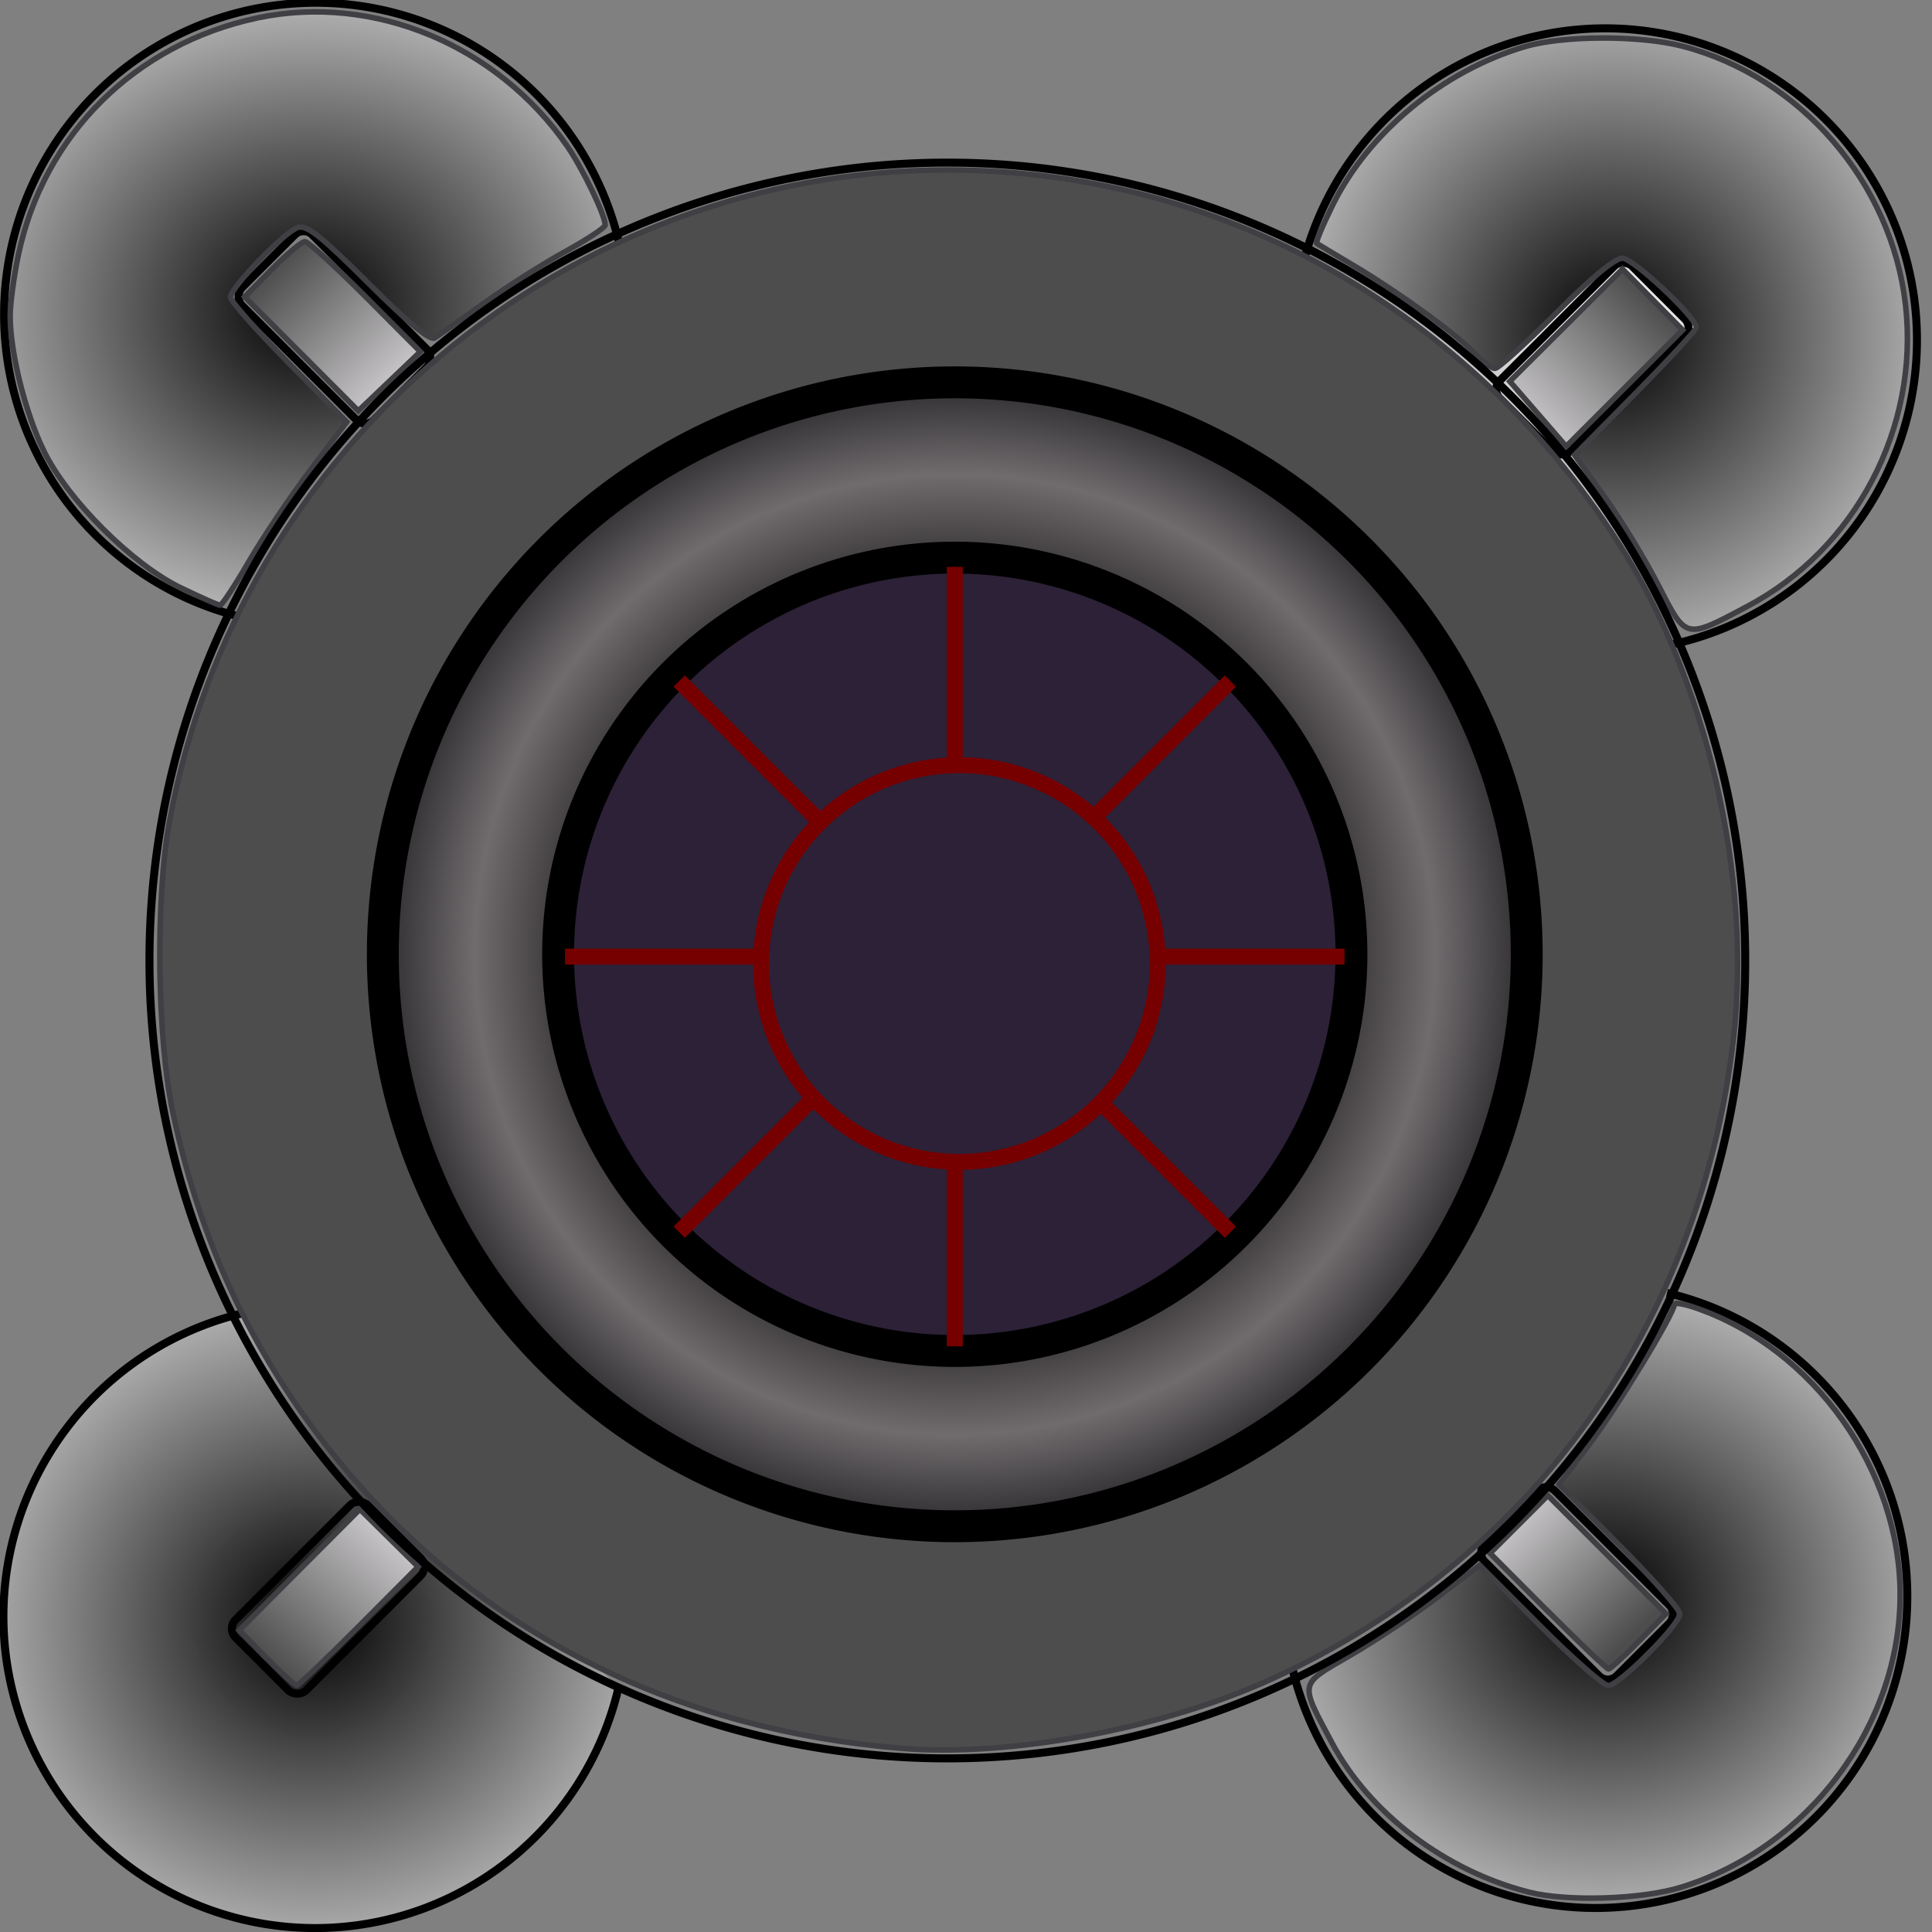 <?xml version="1.0" encoding="UTF-8" standalone="no"?>
<!-- Created with Inkscape (http://www.inkscape.org/) -->

<svg
   xmlns:dc="http://purl.org/dc/elements/1.1/"
   xmlns:cc="http://creativecommons.org/ns#"
   xmlns:rdf="http://www.w3.org/1999/02/22-rdf-syntax-ns#"
   xmlns:svg="http://www.w3.org/2000/svg"
   xmlns="http://www.w3.org/2000/svg"
   xmlns:xlink="http://www.w3.org/1999/xlink"
   xmlns:sodipodi="http://sodipodi.sourceforge.net/DTD/sodipodi-0.dtd"
   xmlns:inkscape="http://www.inkscape.org/namespaces/inkscape"
   width="60.6"
   height="60.604"
   id="svg2480"
   sodipodi:version="0.32"
   inkscape:version="0.47 r22583"
   sodipodi:docname="erv_base_const.svg"
   inkscape:output_extension="org.inkscape.output.svg.inkscape"
   version="1.1">
  <rect width="100%" height="100%" fill="#808080" stroke="none"/>
  <defs
     id="defs2482">
    <linearGradient
       id="linearGradient3691">
      <stop
         style="stop-color:#000000;stop-opacity:1;"
         offset="0"
         id="stop3693" />
      <stop
         id="stop3703"
         offset="0.518"
         style="stop-color:#020000;stop-opacity:1;" />
      <stop
         id="stop3701"
         offset="0.817"
         style="stop-color:#706c6e;stop-opacity:1;" />
      <stop
         style="stop-color:#232125;stop-opacity:1;"
         offset="1"
         id="stop3695" />
    </linearGradient>
    <linearGradient
       id="linearGradient3833">
      <stop
         style="stop-color:#ffff00;stop-opacity:1;"
         offset="0"
         id="stop3835" />
      <stop
         style="stop-color:#727200;stop-opacity:1;"
         offset="1"
         id="stop3837" />
    </linearGradient>
    <linearGradient
       id="linearGradient3810">
      <stop
         style="stop-color:#ffffff;stop-opacity:1;"
         offset="0"
         id="stop3812" />
      <stop
         style="stop-color:#cececc;stop-opacity:1;"
         offset="1"
         id="stop3814" />
    </linearGradient>
    <linearGradient
       id="linearGradient3798">
      <stop
         style="stop-color:#ff0000;stop-opacity:1;"
         offset="0"
         id="stop3800" />
      <stop
         style="stop-color:#660000;stop-opacity:0.976;"
         offset="1"
         id="stop3802" />
    </linearGradient>
    <linearGradient
       id="linearGradient3716">
      <stop
         id="stop3718"
         offset="0"
         style="stop-color:#4d4d4d;stop-opacity:1;" />
      <stop
         id="stop3720"
         offset="1"
         style="stop-color:#c6c4c6;stop-opacity:1;" />
    </linearGradient>
    <linearGradient
       id="linearGradient3682">
      <stop
         style="stop-color:#000000;stop-opacity:1;"
         offset="0"
         id="stop3684" />
      <stop
         style="stop-color:#ffffff;stop-opacity:1;"
         offset="1"
         id="stop3686" />
    </linearGradient>
    <linearGradient
       id="linearGradient3672">
      <stop
         style="stop-color:#000000;stop-opacity:1;"
         offset="0"
         id="stop3674" />
      <stop
         style="stop-color:#ffffff;stop-opacity:1;"
         offset="1"
         id="stop3676" />
    </linearGradient>
    <linearGradient
       inkscape:collect="always"
       id="linearGradient3662">
      <stop
         style="stop-color:#ffffff;stop-opacity:1;"
         offset="0"
         id="stop3664" />
      <stop
         style="stop-color:#ffffff;stop-opacity:0;"
         offset="1"
         id="stop3666" />
    </linearGradient>
    <linearGradient
       id="linearGradient3654">
      <stop
         style="stop-color:#000000;stop-opacity:1;"
         offset="0"
         id="stop3656" />
      <stop
         style="stop-color:#ffffff;stop-opacity:1;"
         offset="1"
         id="stop3658" />
    </linearGradient>
    <linearGradient
       id="linearGradient3634">
      <stop
         style="stop-color:#000000;stop-opacity:1;"
         offset="0"
         id="stop3636" />
      <stop
         style="stop-color:#ffffff;stop-opacity:0.992;"
         offset="1"
         id="stop3638" />
    </linearGradient>
    <radialGradient
       inkscape:collect="always"
       xlink:href="#linearGradient3634"
       id="radialGradient3646"
       cx="-40.07"
       cy="412.572"
       fx="-40.07"
       fy="412.572"
       r="39.021"
       gradientTransform="matrix(1.494,-0.031,0.033,1.553,6.328,-229.532)"
       gradientUnits="userSpaceOnUse" />
    <radialGradient
       inkscape:collect="always"
       xlink:href="#linearGradient3654"
       id="radialGradient3660"
       cx="50.331"
       cy="50.21"
       fx="50.331"
       fy="50.21"
       r="9.357"
       gradientTransform="matrix(1.593,0.003,-0.003,1.504,-29.685,-25.444)"
       gradientUnits="userSpaceOnUse" />
    <radialGradient
       inkscape:collect="always"
       xlink:href="#linearGradient3662"
       id="radialGradient3668"
       cx="-40.07"
       cy="412.572"
       fx="-40.07"
       fy="412.572"
       r="39.021"
       gradientTransform="matrix(1,0,0,0.998,0,0.903)"
       gradientUnits="userSpaceOnUse" />
    <radialGradient
       inkscape:collect="always"
       xlink:href="#linearGradient3672"
       id="radialGradient3678"
       cx="50.561"
       cy="10.464"
       fx="50.561"
       fy="10.464"
       r="9.352"
       gradientTransform="matrix(1.536,-0.006,0.006,1.574,-27.176,-5.684)"
       gradientUnits="userSpaceOnUse" />
    <radialGradient
       inkscape:collect="always"
       xlink:href="#linearGradient3682"
       id="radialGradient3688"
       cx="9.65"
       cy="9.678"
       fx="9.65"
       fy="9.678"
       r="9.418"
       gradientTransform="matrix(1.661,-0.024,0.021,1.456,-6.58,-4.181)"
       gradientUnits="userSpaceOnUse" />
    <linearGradient
       inkscape:collect="always"
       xlink:href="#linearGradient3716"
       id="linearGradient3714"
       x1="8.452"
       y1="8.504"
       x2="12.062"
       y2="12.135"
       gradientUnits="userSpaceOnUse" />
    <linearGradient
       inkscape:collect="always"
       xlink:href="#linearGradient3716"
       id="linearGradient3730"
       x1="51.765"
       y1="9.32"
       x2="48.022"
       y2="13.123"
       gradientUnits="userSpaceOnUse" />
    <linearGradient
       inkscape:collect="always"
       xlink:href="#linearGradient3716"
       id="linearGradient3746"
       x1="51.319"
       y1="51.186"
       x2="47.676"
       y2="47.556"
       gradientUnits="userSpaceOnUse" />
    <linearGradient
       inkscape:collect="always"
       xlink:href="#linearGradient3716"
       id="linearGradient3756"
       x1="8.452"
       y1="52.18"
       x2="12.163"
       y2="48.204"
       gradientUnits="userSpaceOnUse" />
    <radialGradient
       inkscape:collect="always"
       xlink:href="#linearGradient3798"
       id="radialGradient3806"
       cx="30.065"
       cy="30.135"
       fx="30.065"
       fy="30.135"
       r="17.168"
       gradientTransform="matrix(1.775,0.028,-0.027,1.75,-22.493,-23.434)"
       gradientUnits="userSpaceOnUse" />
    <radialGradient
       inkscape:collect="always"
       xlink:href="#linearGradient3810"
       id="radialGradient3816"
       cx="30.094"
       cy="30.514"
       fx="30.094"
       fy="30.514"
       r="5.296"
       gradientTransform="matrix(1.75,-0.045,0.047,1.814,-24.007,-23.468)"
       gradientUnits="userSpaceOnUse" />
    <linearGradient
       inkscape:collect="always"
       xlink:href="#linearGradient3833"
       id="linearGradient3839"
       x1="30.241"
       y1="13.111"
       x2="30.241"
       y2="3.949"
       gradientUnits="userSpaceOnUse" />
    <linearGradient
       inkscape:collect="always"
       xlink:href="#linearGradient3833"
       id="linearGradient3849"
       x1="48.22"
       y1="30.311"
       x2="54.27"
       y2="30.311"
       gradientUnits="userSpaceOnUse"
       gradientTransform="matrix(1.348,0,0,0.988,-17.681,0.36)" />
    <linearGradient
       inkscape:collect="always"
       xlink:href="#linearGradient3833"
       id="linearGradient3859"
       x1="-360.256"
       y1="1075.682"
       x2="-358.873"
       y2="1077.238"
       gradientUnits="userSpaceOnUse" />
    <linearGradient
       inkscape:collect="always"
       xlink:href="#linearGradient3833"
       id="linearGradient3869"
       x1="12.986"
       y1="30.162"
       x2="4.45"
       y2="30.162"
       gradientUnits="userSpaceOnUse" />
    <linearGradient
       inkscape:collect="always"
       xlink:href="#linearGradient3833"
       id="linearGradient3879"
       x1="30.203"
       y1="46.583"
       x2="30.203"
       y2="55.697"
       gradientUnits="userSpaceOnUse" />
    <radialGradient
       inkscape:collect="always"
       xlink:href="#linearGradient3691"
       id="radialGradient3699"
       cx="29.803"
       cy="30.656"
       fx="29.803"
       fy="30.656"
       r="18.44"
       gradientUnits="userSpaceOnUse" />
  </defs>
  <sodipodi:namedview
     id="base"
     pagecolor="#ffffff"
     bordercolor="#666666"
     borderopacity="1.0"
     inkscape:pageopacity="0.0"
     inkscape:pageshadow="2"
     inkscape:zoom="6.9119612"
     inkscape:cx="-10.306853"
     inkscape:cy="25.509063"
     inkscape:current-layer="layer2"
     showgrid="true"
     inkscape:document-units="px"
     inkscape:grid-bbox="true"
     inkscape:window-width="1440"
     inkscape:window-height="825"
     inkscape:window-x="0"
     inkscape:window-y="24"
     inkscape:window-maximized="1"
     showborder="true"
     inkscape:snap-global="false">
    <inkscape:grid
       type="xygrid"
       id="grid2852"
       empspacing="5"
       visible="true"
       enabled="true"
       snapvisiblegridlinesonly="true" />
  </sodipodi:namedview>
  <g
     id="layer1"
     inkscape:label="Layer 1"
     inkscape:groupmode="layer"
     transform="translate(-2.064,-1.929)"
     style="display:inline"
     sodipodi:insensitive="true">
    <g
       style="display:inline"
       id="g3285"
       transform="matrix(0.251,0,0,0.251,62.281,-51.425)">
      <path
         sodipodi:open="true"
         sodipodi:end="9.2136846"
         sodipodi:start="4.9434797"
         d="m -31.586,374.137 a 38.948,38.948 0 1 1 -47.005,46.074"
         sodipodi:ry="38.948448"
         sodipodi:rx="38.948448"
         sodipodi:cy="412.04971"
         sodipodi:cx="-40.506386"
         id="path3281"
         style="fill:#ffffff;fill-opacity:0;stroke:#000000"
         sodipodi:type="arc" />
      <rect
         transform="matrix(0.707,0.707,-0.707,0.707,0,0)"
         ry="1.558"
         y="314.325"
         x="248.282"
         height="12.464"
         width="23.369"
         id="rect3283"
         style="fill:#ffffff;fill-opacity:0;stroke:#000000;stroke-width:1" />
    </g>
    <g
       style="display:inline"
       id="g3289"
       transform="matrix(0,-0.251,0.251,0,-51.008,2.426)">
      <path
         sodipodi:open="true"
         sodipodi:end="9.2136846"
         sodipodi:start="4.9434797"
         d="m -31.586,374.137 a 38.948,38.948 0 1 1 -47.005,46.074"
         sodipodi:ry="38.948448"
         sodipodi:rx="38.948448"
         sodipodi:cy="412.04971"
         sodipodi:cx="-40.506386"
         id="path3291"
         style="fill:url(#radialGradient3668);fill-opacity:1;stroke:#000000"
         sodipodi:type="arc" />
      <rect
         transform="matrix(0.707,0.707,-0.707,0.707,0,0)"
         ry="1.558"
         y="314.325"
         x="248.282"
         height="12.464"
         width="23.369"
         id="rect3293"
         style="fill:#ffffff;fill-opacity:0;stroke:#000000;stroke-width:1" />
    </g>
    <g
       style="display:inline"
       id="g3295"
       transform="matrix(-0.251,0,0,-0.251,1.801,115.216)">
      <path
         sodipodi:open="true"
         sodipodi:end="9.2136846"
         sodipodi:start="4.9434797"
         d="m -31.586,374.137 a 38.948,38.948 0 1 1 -47.005,46.074"
         sodipodi:ry="38.948448"
         sodipodi:rx="38.948448"
         sodipodi:cy="412.04971"
         sodipodi:cx="-40.506386"
         id="path3297"
         style="fill:#ffffff;fill-opacity:0;stroke:#000000"
         sodipodi:type="arc" />
      <rect
         transform="matrix(0.707,0.707,-0.707,0.707,0,0)"
         ry="1.558"
         y="314.325"
         x="248.282"
         height="12.464"
         width="23.369"
         id="rect3299"
         style="fill:#ffffff;fill-opacity:0;stroke:#000000;stroke-width:1" />
    </g>
    <g
       style="fill:url(#radialGradient3646);fill-opacity:1;display:inline"
       id="g3301"
       transform="matrix(0,0.251,-0.251,0,115.372,62.797)">
      <path
         sodipodi:open="true"
         sodipodi:end="9.2136846"
         sodipodi:start="4.9434797"
         d="m -31.586,374.137 a 38.948,38.948 0 1 1 -47.005,46.074"
         sodipodi:ry="38.948448"
         sodipodi:rx="38.948448"
         sodipodi:cy="412.04971"
         sodipodi:cx="-40.506386"
         id="path3303"
         style="fill:url(#radialGradient3646);fill-opacity:1;stroke:#000000"
         sodipodi:type="arc" />
      <rect
         transform="matrix(0.707,0.707,-0.707,0.707,0,0)"
         ry="1.558"
         y="314.325"
         x="248.282"
         height="12.464"
         width="23.369"
         id="rect3305"
         style="fill:url(#radialGradient3646);fill-opacity:1;stroke:#000000;stroke-width:1" />
    </g>
    <path
       style="fill:url(#radialGradient3660);fill-opacity:1;stroke:#3f3f44;stroke-width:0.173;stroke-opacity:1"
       d="M 47.962,59.35 C 45.335,58.684 42.956,56.88 41.776,54.66 40.754,52.735 40.726,52.866 42.359,51.919 c 0.786,-0.456 2.02,-1.279 2.742,-1.828 l 1.312,-0.998 1.883,1.889 c 1.035,1.039 2.003,1.889 2.15,1.889 0.338,0 2.245,-1.911 2.245,-2.25 0,-0.138 -0.853,-1.108 -1.896,-2.156 l -1.896,-1.904 0.932,-1.228 c 0.874,-1.152 2.687,-4.133 2.687,-4.418 0,-0.071 0.321,-0.016 0.714,0.123 3.685,1.3 6.368,5.084 6.368,8.981 0,4.096 -2.864,7.926 -6.858,9.173 -1.239,0.387 -3.575,0.464 -4.781,0.158 z"
       id="path3652"
       transform="translate(2.064,1.929)" />
    <path
       style="fill:url(#radialGradient3678);fill-opacity:1;stroke:#3f3f44;stroke-width:0.173;stroke-opacity:1"
       d="m 52.021,18.365 c -0.415,-0.81 -1.177,-2.063 -1.694,-2.783 l -0.939,-1.309 1.911,-1.937 c 1.051,-1.065 1.911,-1.994 1.911,-2.063 0,-0.315 -1.984,-2.175 -2.32,-2.175 -0.233,0 -0.99,0.626 -2.088,1.729 -0.947,0.951 -1.807,1.729 -1.911,1.729 -0.104,0 -0.378,-0.201 -0.608,-0.447 -0.553,-0.59 -2.388,-1.926 -3.79,-2.76 -0.618,-0.368 -1.155,-0.689 -1.192,-0.715 -0.038,-0.026 0.185,-0.562 0.495,-1.191 1.13,-2.296 3.472,-4.227 6.045,-4.983 1.196,-0.352 3.604,-0.357 4.931,-0.011 3.71,0.966 6.567,4.283 6.998,8.122 0.431,3.843 -1.561,7.641 -4.953,9.443 -1.969,1.047 -1.921,1.058 -2.795,-0.649 l 0,0 z"
       id="path3670"
       transform="translate(2.064,1.929)" />
    <path
       style="fill:url(#radialGradient3688);fill-opacity:1;stroke:#3f3f44;stroke-width:0.173;stroke-opacity:1"
       d="M 5.672,18.438 C 4.151,17.705 2.125,15.681 1.377,14.148 0.794,12.952 0.319,11.051 0.319,9.913 c 0,-0.38 0.114,-1.236 0.254,-1.902 C 1.368,4.223 4.248,1.369 8.092,0.559 c 3.619,-0.762 7.501,0.85 9.702,4.029 0.479,0.693 1.189,2.167 1.189,2.47 0,0.079 -0.564,0.453 -1.253,0.831 -0.689,0.379 -1.844,1.113 -2.566,1.631 C 14.441,10.04 13.752,10.525 13.632,10.599 13.486,10.689 12.792,10.114 11.552,8.879 10.069,7.4 9.621,7.046 9.344,7.134 8.928,7.265 7.227,9.025 7.227,9.323 c 0,0.115 0.821,1.042 1.824,2.06 L 10.875,13.234 9.735,14.745 C 9.108,15.576 8.238,16.871 7.801,17.622 7.365,18.374 6.96,18.986 6.901,18.984 6.843,18.981 6.29,18.736 5.672,18.438 z"
       id="path3680"
       transform="translate(2.064,1.929)" />
    <path
       style="fill:url(#linearGradient3714);fill-opacity:1;stroke:#3f3f44;stroke-width:0.173;stroke-opacity:1"
       d="M 9.456,11.099 7.674,9.311 8.527,8.445 C 8.997,7.969 9.463,7.579 9.563,7.579 c 0.1,0 0.956,0.777 1.902,1.726 l 1.72,1.726 -0.973,0.928 -0.973,0.928 -1.782,-1.788 0,0 z"
       id="path3690"
       transform="translate(2.064,1.929)" />
    <path
       style="fill:url(#linearGradient3730);fill-opacity:1;stroke:#3f3f44;stroke-width:0.173;stroke-opacity:1"
       d="m 48.241,12.982 -0.884,-1.02 1.767,-1.761 1.767,-1.761 0.943,0.955 0.943,0.955 -1.826,1.826 -1.826,1.826 -0.884,-1.02 z"
       id="path3722"
       transform="translate(2.064,1.929)" />
    <path
       style="fill:url(#linearGradient3746);fill-opacity:1;stroke:#3f3f44;stroke-width:0.173;stroke-opacity:1"
       d="m 48.547,50.536 -1.809,-1.816 0.906,-0.906 0.906,-0.906 1.854,1.854 1.854,1.854 -0.854,0.867 c -0.47,0.477 -0.897,0.867 -0.95,0.867 -0.053,0 -0.91,-0.817 -1.905,-1.816 z"
       id="path3738"
       transform="translate(2.064,1.929)" />
    <path
       style="fill:url(#linearGradient3756);fill-opacity:1;stroke:#3f3f44;stroke-width:0.173;stroke-opacity:1"
       d="m 8.355,52.004 -0.853,-0.866 1.893,-1.899 1.893,-1.899 0.913,0.902 0.913,0.902 -1.857,1.863 c -1.021,1.024 -1.9,1.863 -1.953,1.863 -0.053,0 -0.48,-0.39 -0.949,-0.866 z"
       id="path3748"
       transform="translate(2.064,1.929)" />
  </g>
  <g
     inkscape:groupmode="layer"
     id="layer2"
     inkscape:label="Layer"
     style="display:inline">
    <path
       sodipodi:type="arc"
       style="fill:#ffffff;fill-opacity:0;stroke:#000000;display:inline"
       id="path3267"
       sodipodi:cx="-121.51916"
       sodipodi:cy="332.59488"
       sodipodi:rx="99.708031"
       sodipodi:ry="99.708031"
       d="m -21.811,332.595 a 99.708,99.708 0 1 1 -199.416,0 99.708,99.708 0 1 1 199.416,0 z"
       transform="matrix(0.251,0,0,0.251,60.216,-53.354)" />
    <path
       sodipodi:type="arc"
       style="fill:#ffffff;fill-opacity:0;stroke:#000000;display:inline"
       id="path3269"
       sodipodi:cx="-119.96122"
       sodipodi:cy="332.59488"
       sodipodi:rx="70.107208"
       sodipodi:ry="70.107208"
       d="m -49.854,332.595 a 70.107,70.107 0 1 1 -140.214,0 70.107,70.107 0 1 1 140.214,0 z"
       transform="matrix(0.251,0,0,0.251,60.216,-53.354)" />
    <path
       style="fill:#4d4d4d;fill-opacity:1;stroke:#3f3f44;stroke-width:0.173;stroke-opacity:1"
       d="M 28.253,54.838 C 21.305,54.258 15.421,51.36 11.098,46.388 8.199,43.054 6.355,39.316 5.418,34.873 4.924,32.532 4.874,28.173 5.313,25.779 7.481,13.971 17.794,5.332 29.723,5.332 c 8.5,0 16.302,4.334 21.035,11.684 2.772,4.305 4.206,10.486 3.613,15.577 -1.046,8.986 -6.349,16.341 -14.462,20.061 -3.415,1.566 -8.237,2.469 -11.655,2.184 z m 5.418,-7.339 c 5.453,-1.111 9.976,-4.608 12.395,-9.582 1.025,-2.108 1.484,-3.729 1.725,-6.093 C 48.207,27.744 47.192,23.681 44.893,20.217 38.75,10.964 25.579,9.615 17.699,17.433 c -2.859,2.836 -4.421,5.785 -5.087,9.6 -1.68,9.634 4.718,18.827 14.316,20.569 1.945,0.353 4.717,0.311 6.743,-0.102 z"
       id="path3769" />
    <path
       sodipodi:type="arc"
       style="fill:url(#radialGradient3699);fill-opacity:1;fill-rule:evenodd;stroke:#000000;stroke-width:1;stroke-linecap:round;stroke-linejoin:miter;stroke-miterlimit:4;stroke-opacity:1;stroke-dasharray:none;stroke-dashoffset:0"
       id="path3687"
       sodipodi:cx="29.803408"
       sodipodi:cy="30.656157"
       sodipodi:rx="17.939915"
       sodipodi:ry="17.939915"
       d="m 47.743,30.656 a 17.94,17.94 0 1 1 -35.88,0 17.94,17.94 0 1 1 35.88,0 z"
       transform="translate(0.145,-0.723)" />
    <path
       sodipodi:type="arc"
       style="fill:#2c2137;fill-opacity:1;fill-rule:evenodd;stroke:#000000;stroke-width:1;stroke-linecap:round;stroke-linejoin:miter;stroke-miterlimit:4;stroke-opacity:1;stroke-dasharray:none;stroke-dashoffset:0"
       id="path3689"
       sodipodi:cx="29.948084"
       sodipodi:cy="29.932772"
       sodipodi:rx="12.4422"
       sodipodi:ry="12.4422"
       d="m 42.39,29.933 a 12.442,12.442 0 1 1 -24.884,0 12.442,12.442 0 1 1 24.884,0 z" />
    <path
       style="fill:none;stroke:#760000;stroke-width:0.5;stroke-linecap:butt;stroke-linejoin:miter;stroke-opacity:1;stroke-miterlimit:4;stroke-dasharray:none"
       d="m 29.948,17.78 0,24.45"
       id="path3705"
       sodipodi:nodetypes="cc" />
    <path
       sodipodi:nodetypes="cc"
       id="path3707"
       d="m 42.173,30.005 -24.45,0"
       style="fill:none;stroke:#760000;stroke-width:0.5;stroke-linecap:butt;stroke-linejoin:miter;stroke-opacity:1;stroke-miterlimit:4;stroke-dasharray:none" />
    <path
       style="fill:none;stroke:#760000;stroke-width:0.5;stroke-linecap:butt;stroke-linejoin:miter;stroke-opacity:1;stroke-miterlimit:4;stroke-dasharray:none"
       d="M 38.593,21.361 21.304,38.65"
       id="path3709"
       sodipodi:nodetypes="cc" />
    <path
       sodipodi:nodetypes="cc"
       id="path3711"
       d="M 38.593,38.65 21.304,21.361"
       style="fill:none;stroke:#760000;stroke-width:0.5;stroke-linecap:butt;stroke-linejoin:miter;stroke-opacity:1;stroke-miterlimit:4;stroke-dasharray:none" />
    <path
       sodipodi:type="arc"
       style="fill:#2c2137;fill-opacity:1;fill-rule:evenodd;stroke:#760000;stroke-width:0.5;stroke-linecap:round;stroke-linejoin:miter;stroke-miterlimit:4;stroke-opacity:1;stroke-dasharray:none;stroke-dashoffset:0"
       id="path3713"
       sodipodi:cx="29.803408"
       sodipodi:cy="30.077448"
       sodipodi:rx="6.2210999"
       sodipodi:ry="6.2210999"
       d="m 36.025,30.077 a 6.221,6.221 0 1 1 -12.442,0 6.221,6.221 0 1 1 12.442,0 z"
       transform="translate(0.289,0.145)" />
  </g>
</svg>
